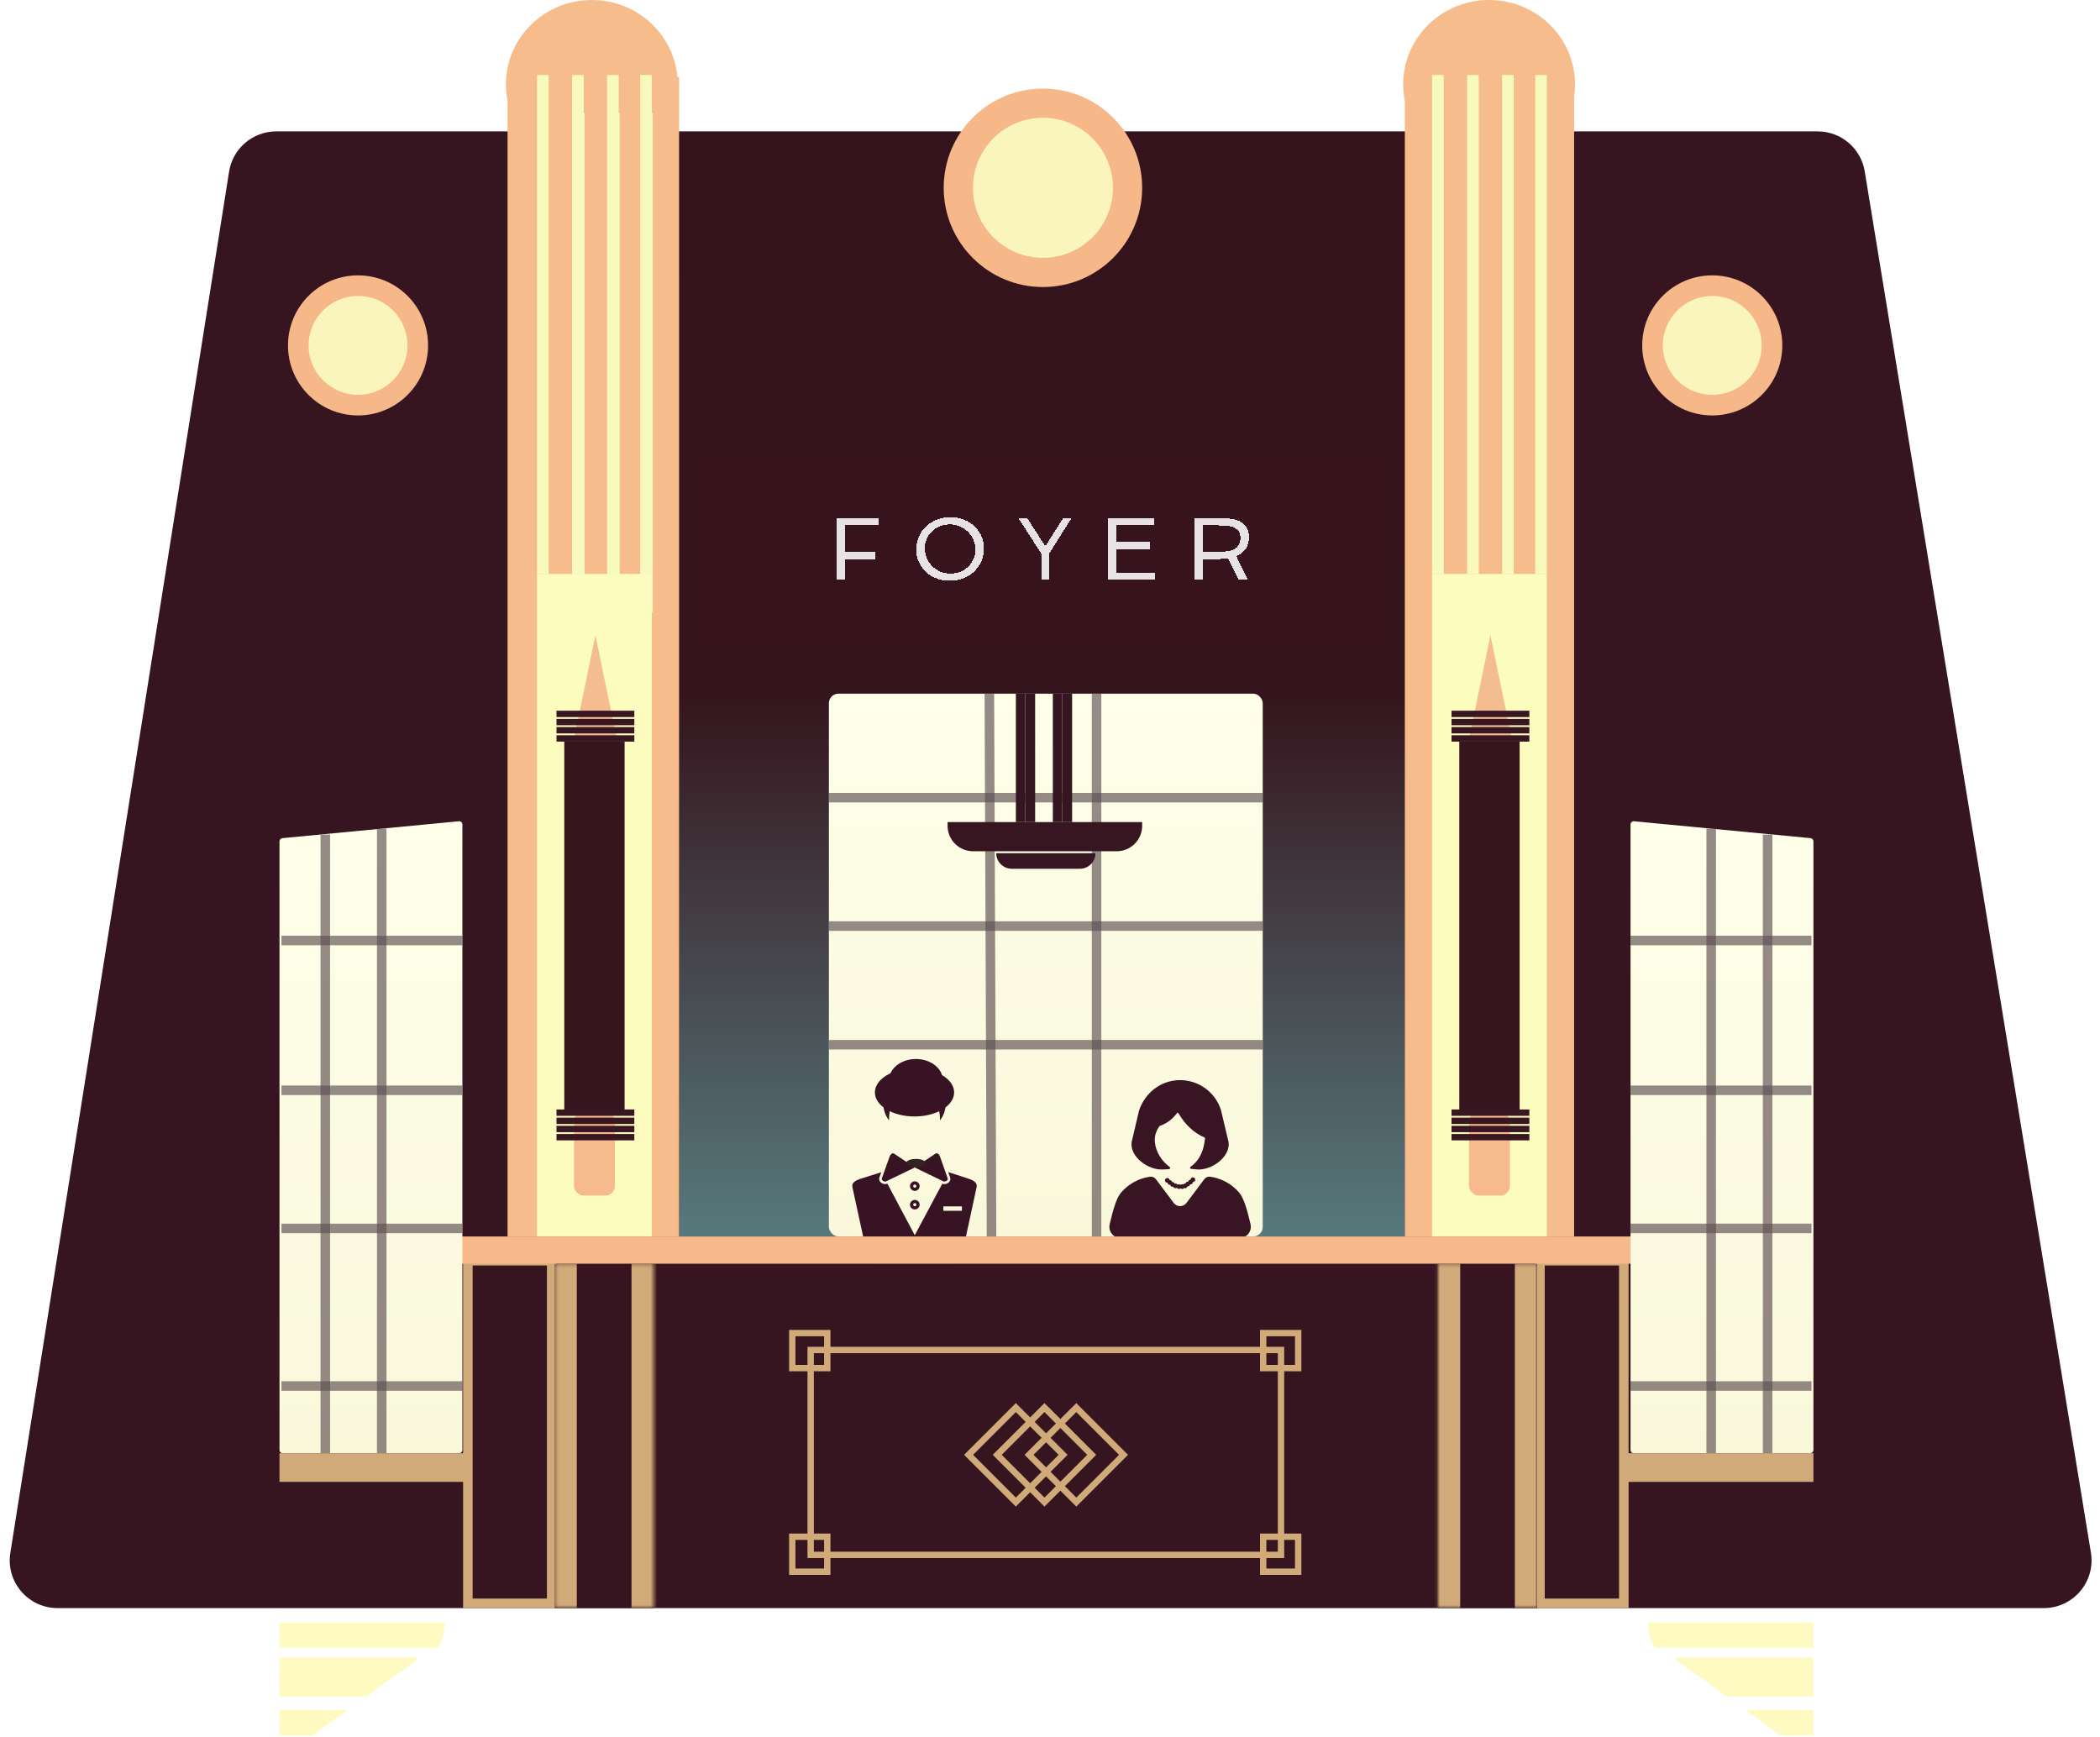 <svg width="660" height="546" viewBox="0 0 660 546" fill="none" xmlns="http://www.w3.org/2000/svg">
<path d="M71.996 53.949C73.15 46.661 79.433 41.295 86.811 41.295H571.256C578.605 41.295 584.872 46.619 586.059 53.871L657.147 488.008C658.642 497.138 651.596 505.432 642.344 505.432H18.062C8.842 505.432 1.805 497.192 3.247 488.086L71.996 53.949Z" fill="#361520"/>
<rect x="213.424" y="41.907" width="228.094" height="346.727" fill="url(#paint0_linear_49_1315)"/>
<rect x="218.317" y="143.417" width="218.309" height="59.316" fill="#37141D"/>
<g filter="url(#filter0_d_49_1315)">
<path d="M263.038 158.825H276.183V161.132H265.579V169.401H275.152V171.708H265.579V178.273H263.038V158.825Z" fill="white" fill-opacity="0.88" shape-rendering="crispEdges"/>
<path d="M291.063 175.815C290.111 174.945 289.355 173.91 288.797 172.711C288.247 171.511 287.973 170.302 287.973 169.085C287.973 167.867 288.096 166.814 288.344 165.926C288.6 165.028 288.962 164.204 289.429 163.453C289.896 162.693 290.454 162.011 291.104 161.407C291.754 160.802 292.478 160.29 293.274 159.868C294.941 158.989 296.759 158.55 298.727 158.55C300.614 158.55 302.372 158.971 304.002 159.813C305.586 160.638 306.849 161.782 307.792 163.247C308.754 164.776 309.235 166.475 309.235 168.343C309.235 171.301 308.191 173.75 306.103 175.691C304.794 176.909 303.214 177.747 301.364 178.205C300.44 178.434 299.368 178.548 298.15 178.548C296.933 178.548 295.687 178.31 294.414 177.834C293.142 177.349 292.025 176.676 291.063 175.815ZM292.945 162.973C292.24 163.641 291.681 164.433 291.269 165.349C290.866 166.264 290.665 167.272 290.665 168.37C290.665 169.469 290.875 170.499 291.297 171.461C291.718 172.422 292.295 173.26 293.027 173.974C294.593 175.504 296.493 176.268 298.727 176.268C300.897 176.268 302.738 175.554 304.249 174.125C305.778 172.679 306.543 170.889 306.543 168.755C306.543 167.308 306.176 165.967 305.444 164.731C304.757 163.559 303.791 162.615 302.546 161.901C301.319 161.187 300.064 160.83 298.782 160.83C297.5 160.83 296.383 161.022 295.431 161.407C294.488 161.782 293.659 162.304 292.945 162.973Z" fill="white" fill-opacity="0.88" shape-rendering="crispEdges"/>
<path d="M327.233 169.977L320.063 158.825H322.852L328.524 167.711L334.156 158.825H336.779L329.774 169.936V178.273H327.233V169.977Z" fill="white" fill-opacity="0.88" shape-rendering="crispEdges"/>
<path d="M348.267 158.825H362.785V161.132H350.808V166.379H361.48V168.686H350.808V175.966H363.06V178.273H348.267V158.825Z" fill="white" fill-opacity="0.88" shape-rendering="crispEdges"/>
<path d="M392.541 164.813C392.541 167.697 391.213 169.689 388.558 170.788L392.252 178.273H389.299L385.962 171.502C385.055 171.639 384.107 171.708 383.119 171.708H378.064V178.273H375.523V158.825H383.503C386.378 158.825 388.526 159.218 389.945 160.006C391.676 160.958 392.541 162.56 392.541 164.813ZM383.462 169.401C385.513 169.401 387.033 169.117 388.022 168.549C389.24 167.844 389.849 166.654 389.849 164.978C389.849 162.799 388.439 161.562 385.618 161.269C384.803 161.178 383.966 161.132 383.105 161.132H378.064V169.401H383.462Z" fill="white" fill-opacity="0.88" shape-rendering="crispEdges"/>
</g>
<path d="M205 397H452V505H205V397Z" fill="#361520"/>
<rect x="254.784" y="424.31" width="147.82" height="64.402" stroke="#D0AA78" stroke-width="2"/>
<rect x="304.414" y="457.263" width="21" height="21" transform="rotate(-45 304.414 457.263)" stroke="#D0AA78" stroke-width="2"/>
<rect x="323.414" y="457.263" width="21" height="21" transform="rotate(-45 323.414 457.263)" stroke="#D0AA78" stroke-width="2"/>
<rect x="313.414" y="457.263" width="21" height="21" transform="rotate(-45 313.414 457.263)" stroke="#D0AA78" stroke-width="2"/>
<rect x="397" y="419" width="11" height="11" stroke="#D0AA78" stroke-width="2"/>
<rect x="397" y="483" width="11" height="11" stroke="#D0AA78" stroke-width="2"/>
<rect x="249" y="483" width="11" height="11" stroke="#D0AA78" stroke-width="2"/>
<rect x="249" y="419" width="11" height="11" stroke="#D0AA78" stroke-width="2"/>
<path d="M147.047 396.248H173.399V503.932H147.047V396.248Z" fill="#361520" stroke="#D0AA78" stroke-width="3"/>
<path d="M510.342 396.248H483.989V503.932H510.342V396.248Z" fill="#361520" stroke="#D0AA78" stroke-width="3"/>
<mask id="path-16-inside-1_49_1315" fill="white">
<path d="M174.288 397.194H205.475V505.432H174.288V397.194Z"/>
</mask>
<path d="M174.288 397.194H205.475V505.432H174.288V397.194Z" fill="#361520"/>
<path d="M198.475 397.194V505.432H212.475V397.194H198.475ZM181.288 505.432V397.194H167.288V505.432H181.288Z" fill="#D0AA78" mask="url(#path-16-inside-1_49_1315)"/>
<mask id="path-18-inside-2_49_1315" fill="white">
<path d="M451.914 397.194H483.101V505.432H451.914V397.194Z"/>
</mask>
<path d="M451.914 397.194H483.101V505.432H451.914V397.194Z" fill="#361520"/>
<path d="M476.101 397.194V505.432H490.101V397.194H476.101ZM458.914 505.432V397.194H444.914V505.432H458.914Z" fill="#D0AA78" mask="url(#path-18-inside-2_49_1315)"/>
<rect x="160.223" y="24.204" width="53.201" height="364.429" fill="url(#paint1_linear_49_1315)"/>
<path fill-rule="evenodd" clip-rule="evenodd" d="M212.719 30.334C212.904 29.082 213 27.802 213 26.5C213 11.864 200.912 0 186 0C171.088 0 159 11.864 159 26.5C159 28.277 159.178 30.013 159.518 31.692V388.633H212.719V30.334Z" fill="#F6BC8B"/>
<rect x="201.489" y="35.561" width="3.669" height="156.827" fill="#F8F9BD"/>
<rect x="180.086" y="35.561" width="3.669" height="156.827" fill="#F8F9BD"/>
<rect x="191.094" y="35.561" width="3.669" height="156.827" fill="#F8F9BD"/>
<rect x="177.64" y="245.092" width="18.957" height="116.335" fill="#36151F"/>
<path d="M187.424 211.67L194.309 244.931H180.54L187.424 211.67Z" fill="#F4BD8F"/>
<rect x="180.698" y="361.426" width="12.842" height="26.352" rx="3" fill="#F6BA8D"/>
<line x1="175.194" y1="361.712" x2="199.655" y2="361.712" stroke="#381622" stroke-width="2"/>
<line x1="175.194" y1="364.283" x2="199.655" y2="364.283" stroke="#381622" stroke-width="2"/>
<line x1="175.194" y1="366.854" x2="199.655" y2="366.854" stroke="#381622" stroke-width="2"/>
<line x1="175.194" y1="369.425" x2="199.655" y2="369.425" stroke="#381622" stroke-width="2"/>
<line x1="175.194" y1="236.379" x2="199.655" y2="236.379" stroke="#381622" stroke-width="2"/>
<line x1="175.194" y1="238.95" x2="199.655" y2="238.95" stroke="#381622" stroke-width="2"/>
<line x1="175.194" y1="241.521" x2="199.655" y2="241.521" stroke="#381622" stroke-width="2"/>
<line x1="175.194" y1="244.092" x2="199.655" y2="244.092" stroke="#381622" stroke-width="2"/>
<rect x="168.784" y="180.388" width="36.079" height="208.245" fill="#FDFCBF"/>
<rect x="168.784" y="23.561" width="3.669" height="156.827" fill="#F8F9BD"/>
<rect x="201.194" y="23.561" width="3.669" height="156.827" fill="#F8F9BD"/>
<rect x="179.791" y="23.561" width="3.669" height="156.827" fill="#F8F9BD"/>
<rect x="190.799" y="23.561" width="3.669" height="156.827" fill="#F8F9BD"/>
<rect x="177.345" y="233.092" width="18.957" height="116.335" fill="#36151F"/>
<path d="M187.13 199.67L194.014 232.931H180.245L187.13 199.67Z" fill="#F4BD8F"/>
<rect x="180.403" y="349.426" width="12.842" height="26.352" rx="3" fill="#F6BA8D"/>
<line x1="174.899" y1="349.712" x2="199.36" y2="349.712" stroke="#381622" stroke-width="2"/>
<line x1="174.899" y1="352.283" x2="199.36" y2="352.283" stroke="#381622" stroke-width="2"/>
<line x1="174.899" y1="354.854" x2="199.36" y2="354.854" stroke="#381622" stroke-width="2"/>
<line x1="174.899" y1="357.425" x2="199.36" y2="357.425" stroke="#381622" stroke-width="2"/>
<line x1="174.899" y1="224.379" x2="199.36" y2="224.379" stroke="#381622" stroke-width="2"/>
<line x1="174.899" y1="226.95" x2="199.36" y2="226.95" stroke="#381622" stroke-width="2"/>
<line x1="174.899" y1="229.521" x2="199.36" y2="229.521" stroke="#381622" stroke-width="2"/>
<line x1="174.899" y1="232.092" x2="199.36" y2="232.092" stroke="#381622" stroke-width="2"/>
<path fill-rule="evenodd" clip-rule="evenodd" d="M494.719 30.334C494.904 29.082 495 27.802 495 26.5C495 11.864 482.912 0 468 0C453.088 0 441 11.864 441 26.5C441 28.277 441.178 30.013 441.518 31.692V388.633H494.719V30.334Z" fill="#F6BC8B"/>
<rect x="450.079" y="180.388" width="36.079" height="208.245" fill="#FDFCBF"/>
<rect x="450.079" y="23.561" width="3.669" height="156.827" fill="#F8F9BD"/>
<rect x="482.489" y="23.561" width="3.669" height="156.827" fill="#F8F9BD"/>
<rect x="461.086" y="23.561" width="3.669" height="156.827" fill="#F8F9BD"/>
<rect x="472.094" y="23.561" width="3.669" height="156.827" fill="#F8F9BD"/>
<rect x="458.64" y="233.092" width="18.957" height="116.335" fill="#36151F"/>
<path d="M468.424 199.67L475.309 232.931H461.54L468.424 199.67Z" fill="#F4BD8F"/>
<rect x="461.698" y="349.426" width="12.842" height="26.352" rx="3" fill="#F6BA8D"/>
<line x1="456.194" y1="349.712" x2="480.655" y2="349.712" stroke="#381622" stroke-width="2"/>
<line x1="456.194" y1="352.283" x2="480.655" y2="352.283" stroke="#381622" stroke-width="2"/>
<line x1="456.194" y1="354.854" x2="480.655" y2="354.854" stroke="#381622" stroke-width="2"/>
<line x1="456.194" y1="357.425" x2="480.655" y2="357.425" stroke="#381622" stroke-width="2"/>
<line x1="456.194" y1="224.379" x2="480.655" y2="224.379" stroke="#381622" stroke-width="2"/>
<line x1="456.194" y1="226.95" x2="480.655" y2="226.95" stroke="#381622" stroke-width="2"/>
<line x1="456.194" y1="229.521" x2="480.655" y2="229.521" stroke="#381622" stroke-width="2"/>
<line x1="456.194" y1="232.092" x2="480.655" y2="232.092" stroke="#381622" stroke-width="2"/>
<circle cx="327.777" cy="59.029" r="31.187" fill="#F6B789"/>
<circle cx="327.777" cy="59.029" r="22.014" fill="#FAF5BC"/>
<circle cx="112.525" cy="108.561" r="22.014" fill="#F6B789"/>
<circle cx="112.525" cy="108.561" r="15.54" fill="#FAF5BC"/>
<circle cx="538.137" cy="108.561" r="22.014" fill="#F6B789"/>
<circle cx="538.137" cy="108.561" r="15.54" fill="#FAF5BC"/>
<rect x="260.511" y="218.022" width="136.35" height="170.612" rx="3" fill="url(#paint2_linear_49_1315)"/>
<line x1="396.861" y1="250.709" x2="260.511" y2="250.709" stroke="#5F4F53" stroke-opacity="0.66" stroke-width="3"/>
<line y1="-1.5" x2="170.608" y2="-1.5" transform="matrix(-0.004 -1 1 -0.004 313.123 388.633)" stroke="#5F4F53" stroke-opacity="0.66" stroke-width="3"/>
<line x1="344.633" y1="388.633" x2="344.633" y2="218.022" stroke="#5F4F53" stroke-opacity="0.66" stroke-width="3"/>
<line x1="396.861" y1="291.069" x2="260.511" y2="291.069" stroke="#5F4F53" stroke-opacity="0.66" stroke-width="3"/>
<line x1="396.861" y1="328.371" x2="260.511" y2="328.371" stroke="#5F4F53" stroke-opacity="0.66" stroke-width="3"/>
<path d="M297.813 258.382H358.964V259.554C358.964 263.973 355.382 267.554 350.964 267.554H305.813C301.395 267.554 297.813 263.973 297.813 259.554V258.382Z" fill="#371521"/>
<path d="M313.101 268.166H344.288V268.166C344.288 270.868 342.098 273.058 339.396 273.058H317.993C315.291 273.058 313.101 270.868 313.101 268.166V268.166Z" fill="#371521"/>
<line x1="320.773" y1="258.382" x2="320.773" y2="218.022" stroke="#351520" stroke-width="3"/>
<line x1="335.45" y1="258.382" x2="335.45" y2="218.022" stroke="#351520" stroke-width="3"/>
<line x1="332.392" y1="258.382" x2="332.392" y2="218.022" stroke="#351520" stroke-width="3"/>
<line x1="323.831" y1="258.382" x2="323.831" y2="218.022" stroke="#351520" stroke-width="3"/>
<path d="M294.36 362.478C294.241 362.483 294.116 362.524 293.986 362.611L287.5 366.953L296.442 371.289C297.149 371.632 298.028 370.896 297.864 370.431L295.408 363.47C295.275 363.092 294.877 362.455 294.36 362.478ZM287.5 366.953L281.031 362.611C280.379 362.174 279.774 363.005 279.608 363.469L277.134 370.418C276.969 370.883 277.821 371.631 278.556 371.276L287.5 366.953ZM298.008 368.396L298.633 370.166C298.77 370.555 298.671 370.925 298.527 371.19C298.383 371.454 298.184 371.656 297.947 371.82C297.49 372.137 296.809 372.323 296.149 372.036L287.499 388.242L278.878 372.012C278.206 372.318 277.498 372.137 277.033 371.808C276.796 371.641 276.599 371.434 276.459 371.168C276.319 370.901 276.229 370.535 276.365 370.151L276.976 368.436L270.571 370.46C269.043 370.942 267.58 371.672 267.891 373.105L272.553 394.52C272.865 395.953 273.749 397.166 275.233 397.166L299.64 397.167C301.124 397.167 302.011 395.955 302.32 394.522L306.946 373.068C307.256 371.635 305.678 370.88 304.267 370.423L298.008 368.396ZM287.507 371.307C286.674 371.307 285.988 371.984 285.988 372.806C285.988 373.628 286.674 374.306 287.507 374.306C288.34 374.306 289.026 373.628 289.026 372.806C289.026 371.984 288.339 371.307 287.507 371.307ZM287.507 372.312C287.789 372.312 288.008 372.527 288.008 372.806C288.008 373.085 287.789 373.301 287.507 373.301C287.224 373.301 287.006 373.085 287.006 372.806C287.006 372.527 287.224 372.312 287.507 372.312ZM287.507 377.14C286.674 377.14 285.988 377.817 285.988 378.639C285.988 379.462 286.674 380.139 287.507 380.139C288.34 380.139 289.026 379.461 289.026 378.639C289.026 377.817 288.339 377.14 287.507 377.14ZM287.507 378.145C287.789 378.145 288.008 378.36 288.008 378.639C288.008 378.918 287.789 379.134 287.507 379.134C287.224 379.134 287.006 378.918 287.006 378.639C287.006 378.36 287.224 378.145 287.507 378.145ZM296.485 379.174H302.317V380.574H296.485V379.174Z" fill="#381323"/>
<ellipse cx="287.862" cy="365.591" rx="3.113" ry="1.334" fill="#322323"/>
<path fill-rule="evenodd" clip-rule="evenodd" d="M295.418 352.143C296.542 350.696 297.201 348.929 297.201 347.023C297.201 342.11 292.821 338.128 287.417 338.128C282.014 338.128 277.633 342.11 277.633 347.023C277.633 348.929 278.293 350.695 279.416 352.143C279.413 352.031 279.412 351.917 279.412 351.804C279.412 345.909 282.996 341.13 287.417 341.13C291.838 341.13 295.422 345.909 295.422 351.804C295.422 351.917 295.421 352.031 295.418 352.143Z" fill="#381323"/>
<ellipse cx="287.417" cy="343.354" rx="12.453" ry="7.561" fill="#381323"/>
<ellipse cx="287.862" cy="339.518" rx="8.45" ry="6.671" fill="#381323"/>
<g clip-path="url(#clip0_49_1315)">
<path d="M376.707 367.584C376.707 367.584 375.343 367.508 374.328 367.387C373.993 367.346 373.896 366.914 374.177 366.727C376.317 365.298 377.745 362.839 378.311 360.262C378.485 359.469 378.624 358.635 378.724 357.784C378.737 357.673 378.673 357.567 378.571 357.523C373.818 355.489 371.237 351.412 370.468 350.025C370.368 349.844 370.188 349.743 369.999 349.73C368.632 351.694 366.662 353.167 364.451 353.894C363.4 355.327 362.778 357.017 362.953 358.934C363.241 362.088 365.111 364.937 367.614 366.813C367.878 367.011 367.757 367.429 367.429 367.461C366.557 367.546 365.41 367.584 365.071 367.584C360.183 367.584 354.348 362.822 355.845 358.169L357.956 349.16C359.568 344.149 363.831 340.323 369.048 339.618C375.629 338.728 381.741 342.693 383.72 348.843L385.932 358.17C387.429 362.823 381.596 367.585 376.708 367.585L376.707 367.584Z" fill="#391422"/>
<path d="M348.749 384.83C349.749 380.374 350.843 376.871 351.977 375.311C351.977 375.311 355.061 370.763 361.426 369.852C362.13 369.751 362.839 370.039 363.266 370.608L368.891 378.099C369.89 379.43 371.887 379.43 372.887 378.099L378.511 370.608C378.938 370.039 379.647 369.751 380.351 369.852C386.717 370.763 389.8 375.311 389.8 375.311C390.934 376.87 392.029 380.374 393.028 384.83C393.524 387.019 391.855 389.098 389.611 389.098H352.166C349.923 389.098 348.254 387.019 348.75 384.83H348.749Z" fill="#391422"/>
<path d="M367.602 370.938C367.628 370.936 367.651 370.923 367.678 370.923C368.049 370.923 368.343 371.2 368.398 371.556C368.434 371.55 368.465 371.534 368.503 371.534C368.827 371.534 369.095 371.746 369.196 372.036C369.273 372.009 369.352 371.987 369.438 371.987C369.72 371.987 369.957 372.15 370.082 372.381C370.208 372.283 370.359 372.215 370.531 372.215C370.729 372.215 370.907 372.295 371.04 372.422C371.173 372.295 371.351 372.215 371.55 372.215C371.666 372.215 371.773 372.247 371.871 372.295C372.006 372.113 372.213 371.987 372.457 371.987C372.5 371.987 372.537 372.004 372.578 372.011C372.647 371.673 372.932 371.413 373.291 371.413C373.343 371.413 373.389 371.432 373.438 371.442C373.485 371.078 373.784 370.792 374.161 370.792C374.161 370.382 374.494 370.05 374.904 370.05C375.314 370.05 375.646 370.382 375.646 370.792C375.646 371.202 375.314 371.534 374.904 371.534C374.904 371.944 374.571 372.277 374.161 372.277C374.109 372.277 374.064 372.257 374.015 372.247C373.967 372.612 373.668 372.898 373.291 372.898C373.248 372.898 373.211 372.88 373.171 372.873C373.102 373.212 372.816 373.472 372.457 373.472C372.341 373.472 372.234 373.439 372.136 373.391C372.001 373.574 371.794 373.7 371.55 373.7C371.351 373.7 371.173 373.619 371.04 373.493C370.907 373.619 370.729 373.7 370.531 373.7C370.249 373.7 370.013 373.537 369.887 373.306C369.761 373.404 369.61 373.472 369.438 373.472C369.114 373.472 368.846 373.261 368.744 372.97C368.668 372.997 368.588 373.019 368.503 373.019C368.132 373.019 367.838 372.742 367.782 372.387C367.747 372.392 367.715 372.408 367.678 372.408C367.289 372.408 366.98 372.106 366.948 371.726C366.922 371.728 366.899 371.741 366.872 371.741C366.463 371.741 366.13 371.408 366.13 370.998C366.13 370.589 366.463 370.256 366.872 370.256C367.261 370.256 367.57 370.558 367.602 370.938Z" fill="#391422"/>
</g>
<rect x="127.201" y="388.633" width="402.986" height="8.561" fill="#F7B98A"/>
<path d="M87.842 264.434C87.842 263.919 88.233 263.488 88.746 263.439L144.228 258.127C144.816 258.07 145.324 258.532 145.324 259.122V455.763C145.324 456.315 144.876 456.763 144.324 456.763H88.842C88.29 456.763 87.842 456.315 87.842 455.763V264.434Z" fill="url(#paint3_linear_49_1315)"/>
<line x1="145.324" y1="295.601" x2="88.453" y2="295.601" stroke="#5F4F53" stroke-opacity="0.66" stroke-width="3"/>
<line x1="102.241" y1="456.763" x2="102.241" y2="262.302" stroke="#5F4F53" stroke-opacity="0.66" stroke-width="3"/>
<line x1="119.975" y1="456.763" x2="119.975" y2="260.468" stroke="#5F4F53" stroke-opacity="0.66" stroke-width="3"/>
<line x1="145.324" y1="342.687" x2="88.453" y2="342.687" stroke="#5F4F53" stroke-opacity="0.66" stroke-width="3"/>
<line x1="145.324" y1="386.104" x2="88.453" y2="386.104" stroke="#5F4F53" stroke-opacity="0.66" stroke-width="3"/>
<line x1="145.324" y1="435.637" x2="88.453" y2="435.637" stroke="#5F4F53" stroke-opacity="0.66" stroke-width="3"/>
<path d="M87.842 509.964H139.82C139.629 513.395 139.174 515.14 137.68 517.914H87.842V509.964Z" fill="#FEFAC1"/>
<path d="M87.842 520.971H131.259C131.259 522.5 121.475 528.004 115.36 533.201H87.842V520.971Z" fill="#FEFAC1"/>
<path d="M87.842 537.482H109.245C107.104 539.317 103.435 541.151 98.543 545.432H87.842V537.482Z" fill="#FEFAC1"/>
<line x1="147.77" y1="461.263" x2="87.842" y2="461.263" stroke="#D0AA78" stroke-width="9"/>
<path d="M569.935 264.434C569.935 263.919 569.544 263.488 569.031 263.439L513.549 258.127C512.961 258.07 512.453 258.532 512.453 259.122V455.763C512.453 456.315 512.901 456.763 513.453 456.763H568.935C569.488 456.763 569.935 456.315 569.935 455.763V264.434Z" fill="url(#paint4_linear_49_1315)"/>
<line y1="-1.5" x2="56.87" y2="-1.5" transform="matrix(1 -3.93576e-07 -1.94187e-08 -1 512.453 294.101)" stroke="#5F4F53" stroke-opacity="0.66" stroke-width="3"/>
<line y1="-1.5" x2="194.46" y2="-1.5" transform="matrix(7.1481e-08 -1 -1 -2.673e-08 554.036 456.763)" stroke="#5F4F53" stroke-opacity="0.66" stroke-width="3"/>
<line y1="-1.5" x2="196.295" y2="-1.5" transform="matrix(7.1481e-08 -1 -1 -2.673e-08 536.302 456.763)" stroke="#5F4F53" stroke-opacity="0.66" stroke-width="3"/>
<line y1="-1.5" x2="56.87" y2="-1.5" transform="matrix(1 -3.93576e-07 -1.94187e-08 -1 512.453 341.187)" stroke="#5F4F53" stroke-opacity="0.66" stroke-width="3"/>
<line y1="-1.5" x2="56.87" y2="-1.5" transform="matrix(1 -3.93576e-07 -1.94187e-08 -1 512.453 384.604)" stroke="#5F4F53" stroke-opacity="0.66" stroke-width="3"/>
<line y1="-1.5" x2="56.87" y2="-1.5" transform="matrix(1 -3.93576e-07 -1.94187e-08 -1 512.453 434.137)" stroke="#5F4F53" stroke-opacity="0.66" stroke-width="3"/>
<path d="M569.935 509.964H517.957C518.148 513.395 518.603 515.14 520.097 517.914H569.935V509.964Z" fill="#FEFAC1"/>
<path d="M569.935 520.971H526.518C526.518 522.5 536.302 528.004 542.417 533.201H569.935V520.971Z" fill="#FEFAC1"/>
<path d="M569.935 537.482H548.532C550.673 539.317 554.342 541.151 559.234 545.432H569.935V537.482Z" fill="#FEFAC1"/>
<line y1="-4.5" x2="59.928" y2="-4.5" transform="matrix(1 1.42962e-07 5.346e-08 -1 510.007 456.763)" stroke="#D0AA78" stroke-width="9"/>
<defs>
<filter id="filter0_d_49_1315" x="259.038" y="158.55" width="137.503" height="27.998" filterUnits="userSpaceOnUse" color-interpolation-filters="sRGB">
<feFlood flood-opacity="0" result="BackgroundImageFix"/>
<feColorMatrix in="SourceAlpha" type="matrix" values="0 0 0 0 0 0 0 0 0 0 0 0 0 0 0 0 0 0 127 0" result="hardAlpha"/>
<feOffset dy="4"/>
<feGaussianBlur stdDeviation="2"/>
<feComposite in2="hardAlpha" operator="out"/>
<feColorMatrix type="matrix" values="0 0 0 0 1 0 0 0 0 1 0 0 0 0 1 0 0 0 0.25 0"/>
<feBlend mode="normal" in2="BackgroundImageFix" result="effect1_dropShadow_49_1315"/>
<feBlend mode="normal" in="SourceGraphic" in2="effect1_dropShadow_49_1315" result="shape"/>
</filter>
<linearGradient id="paint0_linear_49_1315" x1="327.471" y1="41.907" x2="327.471" y2="388.633" gradientUnits="userSpaceOnUse">
<stop stop-color="#35131D"/>
<stop offset="0.51" stop-color="#35151D"/>
<stop offset="1" stop-color="#57797C"/>
</linearGradient>
<linearGradient id="paint1_linear_49_1315" x1="186.824" y1="24.204" x2="186.824" y2="388.633" gradientUnits="userSpaceOnUse">
<stop stop-color="#F5BD8B"/>
<stop offset="1" stop-color="#F7B98A"/>
</linearGradient>
<linearGradient id="paint2_linear_49_1315" x1="328.686" y1="218.022" x2="328.686" y2="388.633" gradientUnits="userSpaceOnUse">
<stop stop-color="#FFFFEA"/>
<stop offset="1" stop-color="#F9F8DB"/>
</linearGradient>
<linearGradient id="paint3_linear_49_1315" x1="116.583" y1="258.022" x2="116.583" y2="456.763" gradientUnits="userSpaceOnUse">
<stop stop-color="#FFFFEA"/>
<stop offset="1" stop-color="#F9F8DB"/>
</linearGradient>
<linearGradient id="paint4_linear_49_1315" x1="541.194" y1="258.022" x2="541.194" y2="456.763" gradientUnits="userSpaceOnUse">
<stop stop-color="#FFFFEA"/>
<stop offset="1" stop-color="#F9F8DB"/>
</linearGradient>
<clipPath id="clip0_49_1315">
<rect width="62.986" height="62.986" fill="white" transform="matrix(-1 0 0 1 402.381 339.101)"/>
</clipPath>
</defs>
</svg>
